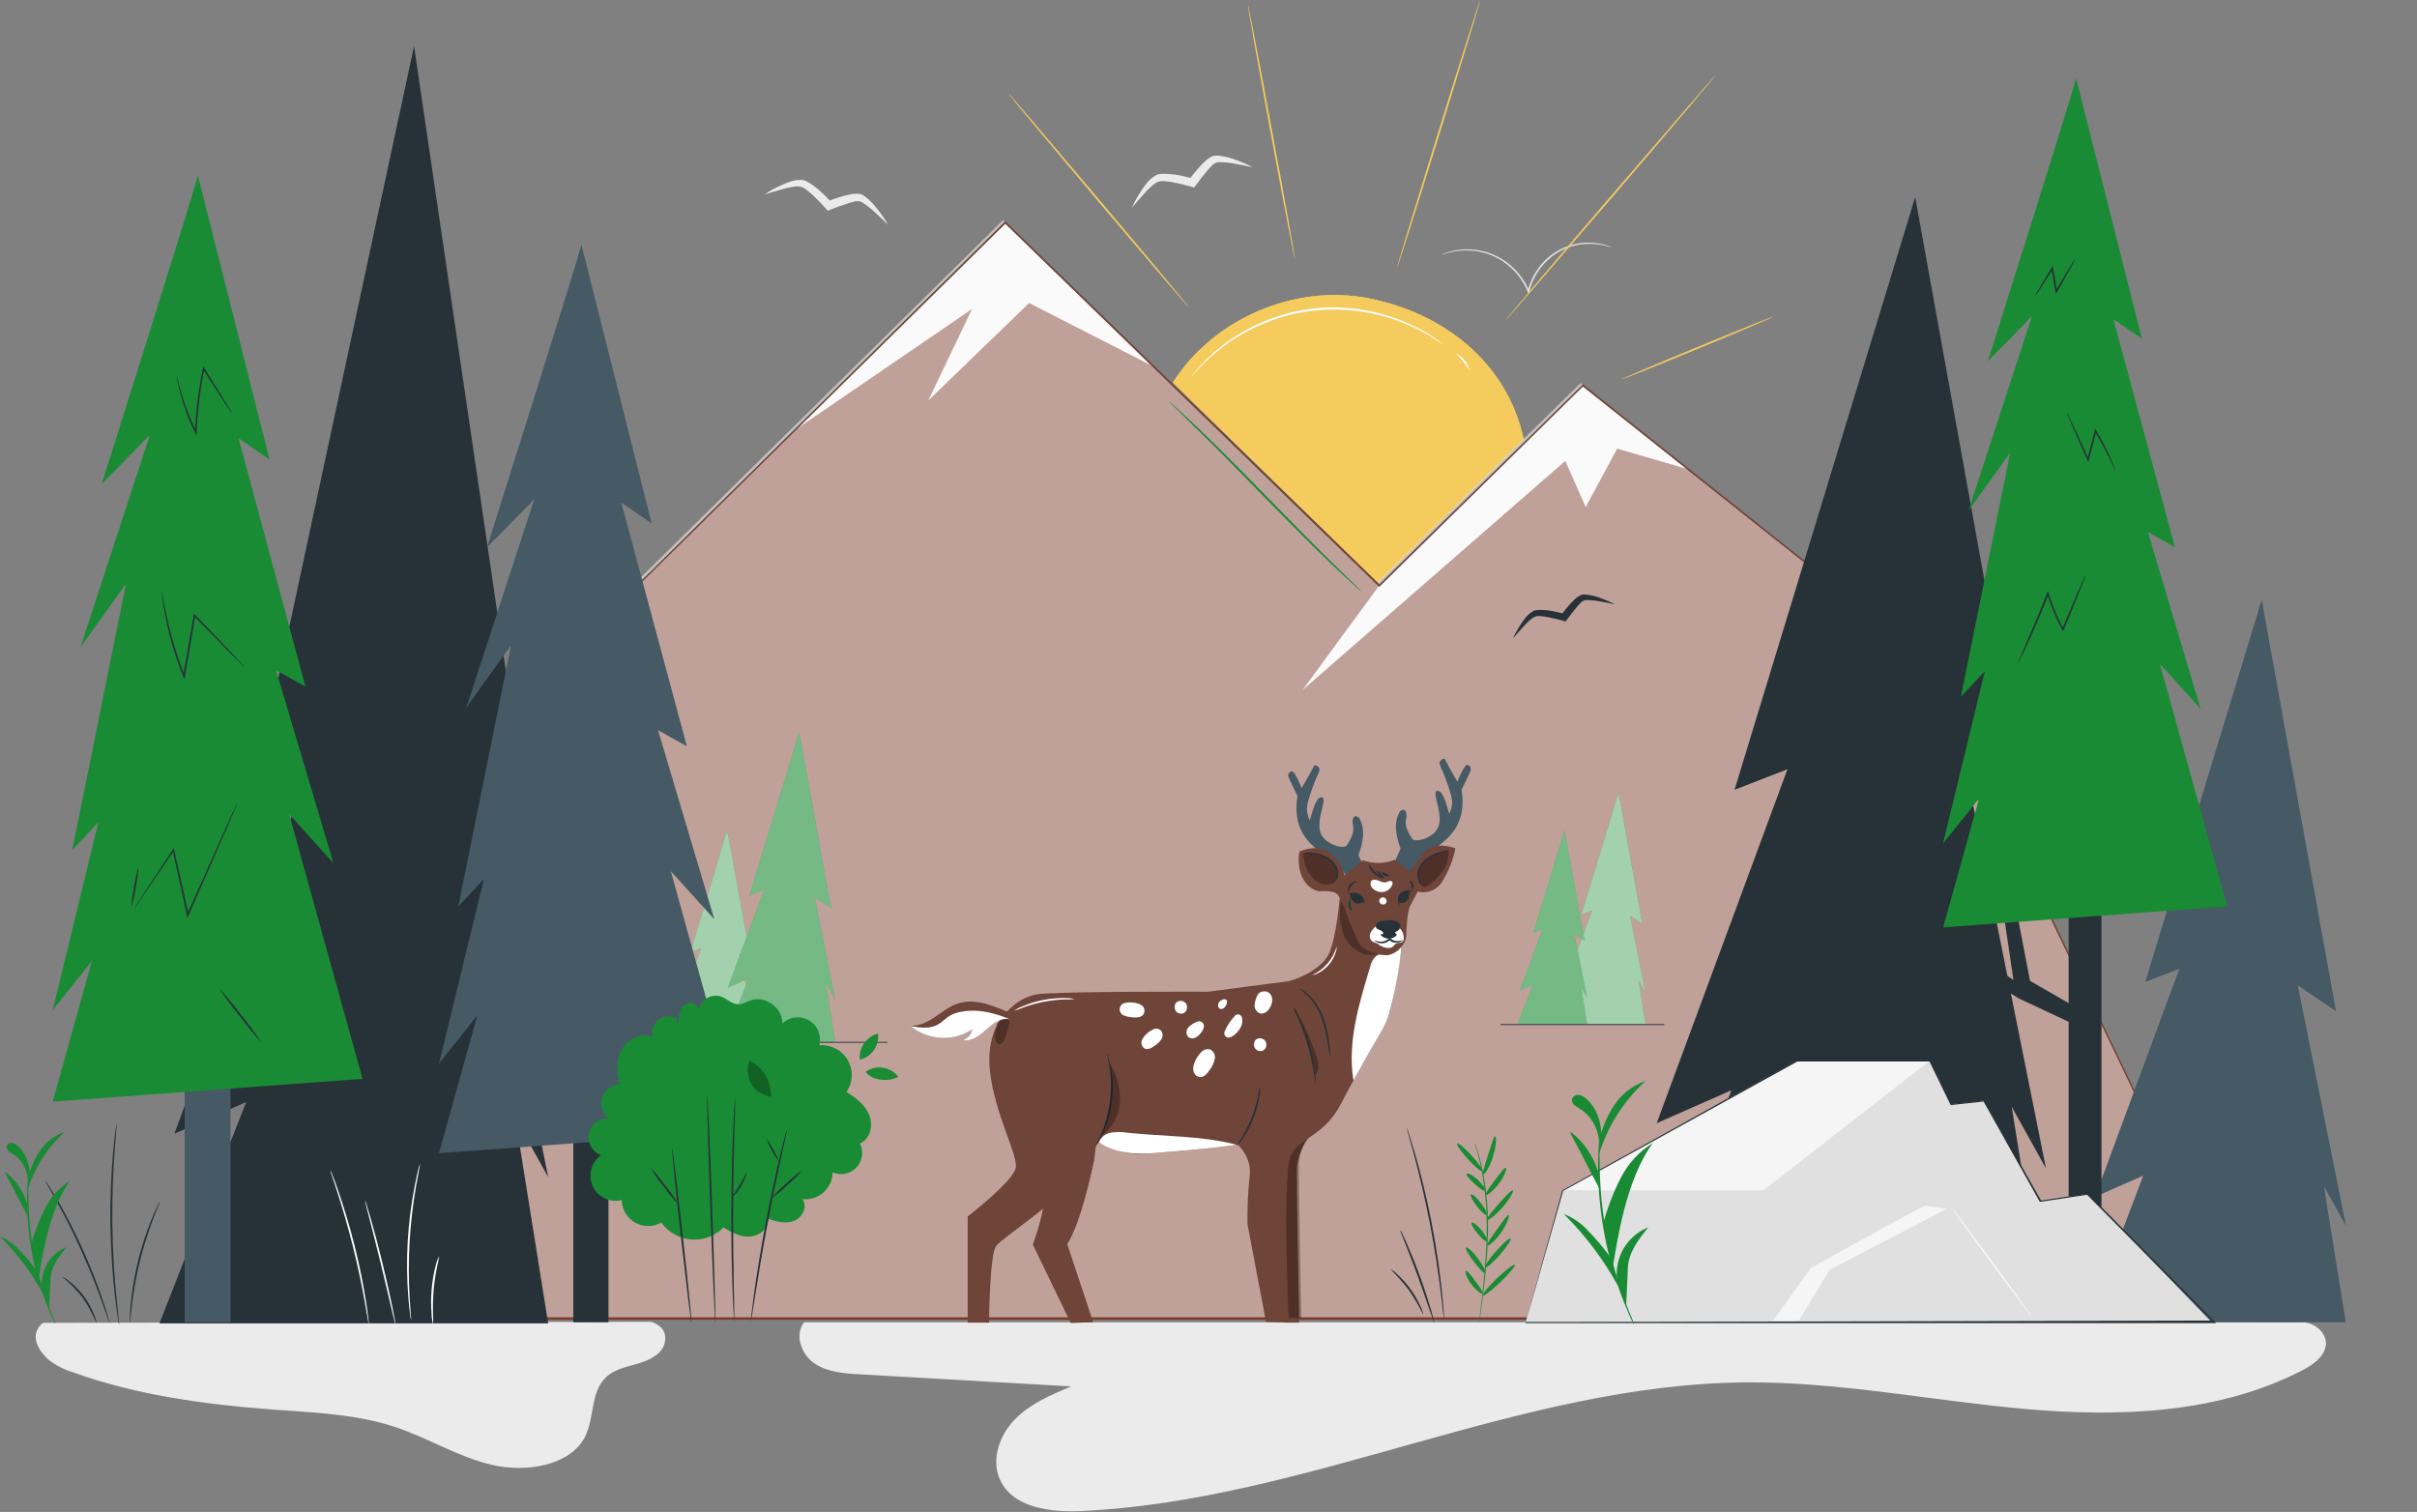 <svg width="430" height="269" viewBox="0 0 430 269" fill="none" xmlns="http://www.w3.org/2000/svg">
<rect x="0" y="0" width="430" height="269" fill="#808080" stroke="none"/>
<path d="M143.062 235.249C141.308 237.445 142.549 240.96 144.86 242.546C147.171 244.132 150.127 244.354 152.932 244.513L190.557 246.663C186.974 248.167 183.283 249.741 180.561 252.52C177.838 255.299 176.3 259.632 177.876 263.191C180.13 268.267 186.866 269.092 192.393 268.838C232.551 266.973 270.265 246.283 310.479 245.946C327.2 245.813 343.73 249.22 360.387 250.686C377.044 252.152 394.53 251.523 409.414 243.891C411.314 242.926 413.301 241.626 413.745 239.557C414.188 237.489 411.985 234.97 408.895 235.249" fill="#EBEBEB"/>
<path d="M7.627 235.358C4.823 237.698 7.344 240.746 8.55 241.837C9.824 242.864 11.325 243.649 12.959 244.146C24.241 248.221 36.46 249.885 48.621 250.791C55.886 251.32 63.383 251.601 70.233 253.865C76.154 255.822 81.428 259.196 87.545 260.625C93.662 262.053 101.42 260.739 104.043 255.689C105.924 252.066 104.885 247.162 108.343 244.586C109.869 243.444 111.939 243.087 113.828 242.5C115.717 241.913 117.686 240.868 118.187 239.158C118.717 237.245 117.969 235.97 115.935 235.166" fill="#EBEBEB"/>
<path d="M286.677 44.018C286.677 44.05 286.177 43.847 285.247 43.637C283.936 43.352 282.586 43.3 281.258 43.485C279.288 43.745 277.429 44.549 275.889 45.807C273.997 47.349 272.663 49.471 272.091 51.847V51.911L271.977 52.342L271.812 51.936C270.888 49.685 269.305 47.767 267.273 46.435C265.609 45.354 263.698 44.717 261.721 44.583C260.388 44.489 259.05 44.613 257.757 44.95C256.846 45.192 256.358 45.401 256.352 45.376C256.461 45.311 256.575 45.256 256.694 45.211C257.032 45.065 257.379 44.94 257.732 44.836C259.35 44.363 261.051 44.24 262.72 44.478C264.39 44.715 265.989 45.307 267.412 46.213C269.506 47.556 271.138 49.512 272.084 51.816H271.812V51.746C272.399 49.311 273.773 47.138 275.718 45.566C277.047 44.51 278.6 43.775 280.258 43.416C281.916 43.057 283.633 43.085 285.278 43.498C285.635 43.587 285.986 43.7 286.329 43.834C286.452 43.882 286.569 43.944 286.677 44.018Z" fill="#E0E0E0"/>
<path d="M211.45 54.609C211.38 54.666 204.137 46.202 195.28 35.702C186.423 25.201 179.294 16.668 179.364 16.585C179.434 16.503 186.67 24.992 195.533 35.492C204.397 45.993 211.538 54.545 211.45 54.609Z" fill="#F5CB5E"/>
<path d="M230.367 46.094C230.278 46.094 228.334 35.981 226.024 23.482C223.713 10.983 221.915 0.818 222.003 0.806C222.092 0.793 224.036 10.913 226.347 23.418C228.657 35.924 230.462 46.075 230.367 46.094Z" fill="#F5CB5E"/>
<path d="M263.339 4.52792e-05C263.427 0.032 260.173 10.729 256.09 23.901C252.006 37.072 248.613 47.731 248.524 47.7C248.435 47.668 251.69 36.977 255.773 23.799C259.857 10.621 263.256 -0.025 263.339 4.52792e-05Z" fill="#F5CB5E"/>
<path d="M305.282 13.311C305.351 13.368 297.051 23.184 286.7 35.232C276.349 47.281 267.935 57.001 267.884 56.938C267.834 56.874 276.115 47.065 286.466 35.017C296.817 22.968 305.237 13.248 305.282 13.311Z" fill="#F5CB5E"/>
<path d="M315.437 56.354C315.475 56.443 309.479 58.993 302.053 62.064C294.627 65.135 288.58 67.552 288.542 67.47C288.504 67.387 294.5 64.83 301.933 61.76C309.365 58.689 315.405 56.271 315.437 56.354Z" fill="#F5CB5E"/>
<path d="M208.651 68.066C215.862 56.709 230.316 50.491 243.472 53.067C256.628 55.643 268.081 64.304 271.094 78.18L245.137 103.692L208.651 68.066Z" fill="#F5CB5E"/>
<path d="M208.651 68.066C215.862 56.709 230.316 50.491 243.472 53.067C256.628 55.643 268.081 64.304 271.094 78.18L245.137 103.692L208.651 68.066Z" fill="#F5CB5E"/>
<path d="M256.685 61.239C256.531 61.166 256.385 61.079 256.248 60.979C255.969 60.801 255.577 60.503 255.032 60.186C253.524 59.238 251.943 58.413 250.303 57.718C247.866 56.683 245.316 55.94 242.706 55.504C238.219 54.759 233.626 54.958 229.22 56.087C224.813 57.217 220.689 59.252 217.11 62.064C215.702 63.155 214.387 64.36 213.178 65.668C212.735 66.118 212.431 66.505 212.203 66.746C212.097 66.88 211.978 67.004 211.848 67.114C211.938 66.968 212.039 66.83 212.152 66.702C212.361 66.448 212.653 66.067 213.083 65.579C214.265 64.233 215.564 62.995 216.964 61.88C221.604 58.149 227.169 55.754 233.064 54.952C238.965 54.21 244.956 55.087 250.398 57.489C252.038 58.194 253.612 59.043 255.102 60.027C255.634 60.364 256.02 60.662 256.286 60.871C256.429 60.983 256.562 61.106 256.685 61.239Z" fill="white"/>
<path d="M261.446 65.852C261.357 65.89 260.984 65.135 260.338 64.335C259.692 63.536 259.04 63.003 259.072 62.927C259.654 63.211 260.166 63.621 260.572 64.126C260.978 64.632 261.268 65.221 261.42 65.852H261.446Z" fill="white"/>
<path d="M342.958 117.415L281.585 68.586L245.359 104.187L178.845 39.591L113.37 104.187L39.746 234.792H399.209L342.958 117.415Z" fill="#7C3B29"/>
<g opacity="0.8">
<path d="M342.563 116.99L281.19 68.162L244.964 103.762L178.451 39.166L112.975 103.762L39.352 234.368H398.814L342.563 116.99Z" fill="white" fill-opacity="0.65"/>
</g>
<path d="M141.403 76.53L172.938 54.971L165.138 71.264L183.093 53.911L205.233 65.224L178.845 39.591L141.403 76.53Z" fill="#FAFAFA"/>
<path d="M245.359 104.187L231.741 122.758L278.47 82.005L282.11 90.209L287.707 79.817L300.312 83.484L281.585 68.586L245.359 104.187Z" fill="#FAFAFA"/>
<path d="M242.18 105.208C242.043 105.115 241.914 105.011 241.794 104.897L240.75 103.958C239.838 103.146 238.546 101.941 236.951 100.43C233.786 97.423 229.537 93.147 224.884 88.376C220.231 83.604 216.021 79.315 212.855 76.263L209.202 72.66L208.196 71.676C208.073 71.568 207.961 71.449 207.86 71.321C207.996 71.412 208.123 71.516 208.24 71.632L209.291 72.564C210.196 73.377 211.488 74.588 213.089 76.092C216.255 79.106 220.509 83.376 225.163 88.147C229.816 92.918 234.026 97.201 237.16 100.259L240.864 103.857L241.87 104.84C241.985 104.952 242.089 105.076 242.18 105.208Z" fill="#198B34"/>
<path d="M398.202 232.635L395.22 226.367L383.824 202.549L343.084 117.352V117.32C324.49 102.518 303.832 86.066 281.73 68.466L281.623 68.377L281.521 68.472L245.403 103.964L236.09 94.917L178.953 39.477L178.845 39.369L178.731 39.477L113.281 104.098L79.093 169.359C76.983 173.407 75.12 176.973 73.503 180.057C73.769 179.612 74.041 179.175 74.32 178.737C75.767 175.983 77.403 172.881 79.226 169.429L113.503 104.237C132.28 85.723 154.559 63.777 178.845 39.813L235.824 95.152L245.251 104.307L245.365 104.421L245.485 104.307L281.604 68.777L342.85 117.479C359.779 152.755 373.872 182.081 383.704 202.593L395.138 226.398C396.461 229.139 397.474 231.239 398.164 232.654C398.854 234.069 399.209 234.792 399.209 234.792C399.209 234.792 398.873 234.056 398.202 232.635Z" fill="#6F4439"/>
<path d="M133.667 171.079L129.362 147.711L122.822 169.461L124.759 168.7L120.011 181.694L122.746 180.475L119.454 185.443L134.294 185.386L133.021 181.04L134.287 183.299L131.489 169.62L133.667 171.079Z" fill="#198B34"/>
<path opacity="0.6" d="M133.667 171.079L129.362 147.711L122.822 169.461L124.759 168.7L120.011 181.694L122.746 180.475L119.454 185.443L134.294 185.386L133.021 181.04L134.287 183.299L131.489 169.62L133.667 171.079Z" fill="white"/>
<path d="M147.855 161.568L142.195 130.2L133.312 159.341L135.914 158.326L129.482 175.73L133.16 174.112L128.716 185.443H148.621L146.937 174.924L148.621 177.957L144.942 159.601L147.855 161.568Z" fill="#198B34"/>
<path opacity="0.4" d="M147.855 161.568L142.195 130.2L133.312 159.341L135.914 158.326L129.482 175.73L133.16 174.112L128.716 185.443H148.621L146.937 174.924L148.621 177.957L144.942 159.601L147.855 161.568Z" fill="white"/>
<path d="M292.176 164.392L287.954 140.992L281.325 162.736L283.269 161.981L278.47 174.962L281.211 173.75L277.9 182.207H292.746L291.493 174.359L292.746 176.624L290.005 162.926L292.176 164.392Z" fill="#198B34"/>
<path opacity="0.6" d="M292.176 164.392L287.954 140.992L281.325 162.736L283.269 161.981L278.47 174.962L281.211 173.75L277.9 182.207H292.746L291.493 174.359L292.746 176.624L290.005 162.926L292.176 164.392Z" fill="white"/>
<path d="M119.156 175.914L116.896 163.402L113.351 175.025L114.389 174.626L111.825 181.567L113.287 180.919L111.521 185.443H119.46L118.789 181.243L119.46 182.455L117.991 175.133L119.156 175.914Z" fill="#198B34"/>
<path opacity="0.4" d="M119.156 175.914L116.896 163.402L113.351 175.025L114.389 174.626L111.825 181.567L113.287 180.919L111.521 185.443H119.46L118.789 181.243L119.46 182.455L117.991 175.133L119.156 175.914Z" fill="white"/>
<path d="M281.895 167.335L278.349 147.692L272.791 165.94L274.418 165.305L270.391 176.205L272.696 175.19L269.91 182.284H282.376L281.325 175.698L282.376 177.595L280.071 166.105L281.895 167.335Z" fill="#198B34"/>
<path opacity="0.4" d="M281.895 167.335L278.349 147.692L272.791 165.94L274.418 165.305L270.391 176.205L272.696 175.19L269.91 182.284H282.376L281.325 175.698L282.376 177.595L280.071 166.105L281.895 167.335Z" fill="white"/>
<path d="M295.988 182.366H267.036C266.973 182.366 266.922 182.328 266.922 182.284C266.922 182.239 266.973 182.208 267.036 182.208H295.988C296.051 182.208 296.102 182.208 296.102 182.284C296.102 182.36 296.051 182.366 295.988 182.366Z" fill="#263238"/>
<path d="M157.725 185.519H106.608C106.494 185.519 106.405 185.488 106.405 185.443C106.405 185.399 106.494 185.361 106.608 185.361H157.725C157.839 185.361 157.927 185.399 157.927 185.443C157.927 185.488 157.82 185.519 157.725 185.519Z" fill="#263238"/>
<path d="M361.229 148.574L340.723 35.067L308.586 140.516L318.007 136.855L294.734 199.833L308.036 193.971L291.968 234.983H363.995L357.899 196.902L363.995 207.885L350.675 141.455L361.229 148.574Z" fill="#263238"/>
<path d="M94.864 152.476L73.661 8.197L44.33 144.748L53.37 141.227L31.028 201.692L43.798 196.071L28.369 235.44H97.523L91.673 198.881L97.523 209.426L84.728 145.643L94.864 152.476Z" fill="#263238"/>
<path d="M108.254 198.786H101.999V235.249H108.254V198.786Z" fill="#263238"/>
<path d="M103.423 43.506C103.423 44.362 86.634 97.398 86.634 97.398L95.047 88.845L82.955 125.911L90.92 114.789L81.531 161.27L86.083 156.423L78.099 189.212L84.918 180.653L78.093 205.175L132.154 201.185L119.346 154.995L127.082 163.548L117.073 129.921L122.195 132.769L110.533 89.41L115.94 93.121L103.423 43.506Z" fill="#455A64"/>
<path d="M415.587 179.892L402.374 106.731L381.659 174.702L387.73 172.341L372.732 212.935L381.298 209.16L371.409 235.205L417.322 235.249L413.447 211.051L417.372 218.131L408.787 175.304L415.587 179.892Z" fill="#455A64"/>
<path d="M369.124 179.099L361.153 174.511L358.506 160.743L356.278 161.359L358.209 174.365L350.567 169.182L348.89 171.104L359.007 177.557L369.124 182.309V179.099Z" fill="#263238"/>
<path d="M373.866 159.018H368.022V234.996H373.866V159.018Z" fill="#263238"/>
<path d="M369.345 13.895C369.345 14.694 353.657 64.259 353.657 64.259L361.501 56.265L350.188 90.907L357.633 80.514L348.858 123.95L353.112 119.42L345.68 150.065L352.087 142.071L345.705 164.988L396.227 161.257L384.261 118.113L391.491 126.108L382.134 94.663L386.92 97.328L375.993 56.798L381.058 60.262L369.345 13.895Z" fill="#198B34"/>
<path d="M371.042 102.366C370.983 102.619 370.898 102.866 370.789 103.102C370.592 103.616 370.326 104.288 370.004 105.113L367.174 112.048L367.047 112.359L366.895 112.067C366.099 110.586 365.41 109.051 364.831 107.473C364.603 106.839 364.401 106.242 364.198 105.652H364.502C363.109 109.212 361.748 112.314 360.703 114.535C360.191 115.639 359.766 116.514 359.437 117.117C359.298 117.39 359.178 117.612 359.076 117.802C359.04 117.884 358.993 117.961 358.937 118.031C359.042 117.699 359.173 117.377 359.33 117.066L360.482 114.446C361.457 112.219 362.78 109.11 364.16 105.563L364.331 105.126L364.47 105.576C364.648 106.16 364.856 106.762 365.103 107.378C365.675 108.941 366.352 110.463 367.129 111.933H366.851C368.028 109.173 369.041 106.788 369.788 105.043L370.656 103.07C370.76 102.822 370.889 102.586 371.042 102.366Z" fill="#263238"/>
<path d="M376.423 83.864C376.312 83.696 376.217 83.517 376.138 83.332C375.948 82.925 375.701 82.418 375.417 81.815C374.783 80.546 373.872 78.732 372.682 76.739L372.966 76.701C372.713 77.678 372.447 78.725 372.162 79.817C371.985 80.495 371.808 81.155 371.643 81.796L371.523 82.24L371.339 81.822C370.263 79.423 369.326 77.304 368.674 75.781L367.914 73.992C367.814 73.79 367.735 73.577 367.68 73.358C367.819 73.554 367.934 73.767 368.022 73.992C368.244 74.462 368.528 75.045 368.864 75.75C369.573 77.241 370.542 79.341 371.631 81.739H371.327C371.491 81.105 371.669 80.438 371.846 79.759C372.131 78.668 372.409 77.621 372.663 76.644L372.758 76.276L372.954 76.606C373.928 78.28 374.809 80.006 375.594 81.777C375.885 82.412 376.1 82.963 376.227 83.332C376.314 83.5 376.38 83.679 376.423 83.864Z" fill="#263238"/>
<path d="M369.269 45.891C369.013 46.499 368.715 47.089 368.377 47.655C367.788 48.734 366.946 50.231 365.977 51.931L365.756 52.319L365.673 51.881C365.585 51.386 365.496 50.878 365.401 50.358C365.243 49.451 365.097 48.588 364.951 47.782L365.243 47.839C364.337 49.273 363.552 50.491 362.989 51.354C362.709 51.827 362.391 52.277 362.039 52.699C362.257 52.194 362.519 51.71 362.824 51.253C363.343 50.364 364.09 49.114 364.977 47.674L365.192 47.325L365.262 47.725L365.73 50.301C365.819 50.821 365.907 51.329 365.996 51.824L365.692 51.773C366.68 50.079 367.554 48.6 368.225 47.547C368.53 46.969 368.879 46.416 369.269 45.891Z" fill="#263238"/>
<path d="M41.012 187.658H32.852V235.243H41.012V187.658Z" fill="#455A64"/>
<path d="M35.194 31.165C35.194 32.041 18.1 86.11 18.1 86.11L26.66 77.393L14.308 115.169L22.431 103.844L12.858 151.233L17.499 146.29L9.376 179.72L16.34 171.003L9.376 196.001L64.494 191.94L51.44 144.843L59.322 153.567L49.116 119.262L54.339 122.148L42.443 77.97L47.957 81.777L35.194 31.165Z" fill="#198B34"/>
<path d="M43.399 118.57C43.399 118.57 43.33 118.526 43.215 118.418L42.715 117.936C42.26 117.479 41.639 116.857 40.867 116.096L34.498 109.611L34.757 109.529C34.396 111.648 34.004 113.97 33.592 116.394L32.902 120.353L32.807 120.918L32.598 120.391C31.21 116.937 30.15 113.36 29.433 109.706C29.167 108.336 29.002 107.232 28.901 106.477C28.85 106.096 28.825 105.798 28.806 105.601C28.791 105.498 28.791 105.394 28.806 105.291C28.838 105.388 28.861 105.487 28.876 105.589L29.028 106.458C29.161 107.213 29.357 108.304 29.661 109.63C30.432 113.255 31.514 116.807 32.896 120.245L32.586 120.283C32.807 119.014 33.029 117.675 33.263 116.318C33.687 113.894 34.086 111.572 34.453 109.459L34.504 109.154L34.719 109.377L41 115.943L42.785 117.847L43.254 118.361C43.312 118.423 43.361 118.494 43.399 118.57Z" fill="#263238"/>
<path d="M23.349 161.486C23.555 159.021 23.979 156.579 24.615 154.189C24.571 155.425 24.419 156.654 24.159 157.863C24 159.093 23.729 160.305 23.349 161.486Z" fill="#263238"/>
<path d="M42.184 142.953C42.152 143.096 42.103 143.234 42.038 143.365L41.557 144.52L39.733 148.758L33.554 162.837L33.352 163.3L33.244 162.805L32.966 161.536C32.149 157.806 31.377 154.291 30.712 151.239L30.971 151.29L25.907 158.726L24.488 160.851L24.102 161.39C24.058 161.457 24.007 161.519 23.95 161.574C23.977 161.5 24.013 161.43 24.058 161.365L24.412 160.8L25.786 158.669L30.731 151.163L30.921 150.877L30.997 151.214C31.674 154.259 32.459 157.774 33.288 161.505L33.567 162.774L33.257 162.742C35.713 157.235 37.923 152.305 39.525 148.707C40.329 146.956 40.974 145.535 41.424 144.507L41.956 143.378C42.013 143.227 42.09 143.084 42.184 142.953Z" fill="#263238"/>
<path d="M46.52 185.481C45.141 183.979 43.844 182.403 42.633 180.761C41.336 179.184 40.125 177.539 39.005 175.831C40.383 177.337 41.681 178.915 42.893 180.558C44.189 182.133 45.4 183.776 46.52 185.481Z" fill="#263238"/>
<path d="M41.278 73.554C41.126 73.379 40.989 73.193 40.867 72.996L39.784 71.391L36.08 65.68L36.353 65.63C35.979 67.533 35.631 69.627 35.378 71.86C35.175 73.63 35.042 75.344 34.972 76.936V77.532L34.707 76.999C33.561 74.697 32.664 72.278 32.029 69.785C31.801 68.866 31.649 68.123 31.56 67.616C31.503 67.357 31.469 67.094 31.459 66.829C31.55 67.078 31.618 67.335 31.661 67.597C31.782 68.098 31.959 68.828 32.218 69.735C32.908 72.192 33.835 74.576 34.985 76.853L34.688 76.917C34.751 75.344 34.878 73.624 35.08 71.841C35.34 69.595 35.713 67.476 36.087 65.585L36.169 65.217L36.365 65.535L39.974 71.308L40.981 72.971C41.097 73.156 41.197 73.351 41.278 73.554Z" fill="#263238"/>
<path d="M271.43 235.205L278.014 211.761L319.691 188.679H343.356L347.123 196.445L352.986 195.811L363.039 213.652L371.415 212.389L393.568 235.351L271.43 235.205Z" fill="#E0E0E0"/>
<path d="M278.014 211.761H313.759L343.356 188.679H319.691L278.014 211.761Z" fill="#F5F5F5"/>
<path d="M342.489 214.502C342.065 214.502 322.173 225.593 322.173 225.593L315.456 234.926L320.071 234.894L325.497 225.91L346.389 215.06L342.489 214.502Z" fill="#F5F5F5"/>
<path d="M361.33 234.101C361.254 234.152 358.013 229.863 354.094 224.514C350.175 219.165 347.022 214.781 347.117 214.737C347.212 214.692 350.434 218.969 354.36 224.317C358.285 229.666 361.4 234.044 361.33 234.101Z" fill="#F5F5F5"/>
<path d="M271.43 235.211H272.063H273.873H280.838L306.662 235.148L393.872 234.945L393.758 235.224L376.664 217.985L371.245 212.51L371.384 212.554L363.008 213.823H362.894L362.837 213.728L352.847 195.893L353.005 195.969L347.142 196.604H347.028L346.984 196.502L343.223 188.768L343.363 188.857H319.697H319.767L278.065 211.901L278.109 211.844C273.899 226.614 271.62 234.621 271.436 235.268C271.436 235.268 271.436 235.135 271.537 234.875C271.639 234.615 271.715 234.24 271.854 233.708C272.145 232.667 272.569 231.132 273.12 229.133C274.234 225.117 275.868 219.242 277.932 211.793V211.761H277.963L319.615 188.628H319.653H343.318H343.413L343.458 188.717L347.256 196.483L347.098 196.394L352.961 195.76H353.068L353.119 195.855L363.172 213.69L363.008 213.607L371.384 212.339H371.466L371.523 212.396C373.321 214.21 375.13 216.035 376.949 217.871L394.005 235.116L394.277 235.395H393.872H306.504H280.724H273.804H271.43V235.211Z" fill="#263238"/>
<path d="M120.137 181.021C119.625 180.809 119.064 180.744 118.517 180.832C117.97 180.921 117.458 181.159 117.038 181.521C116.618 181.883 116.306 182.354 116.136 182.883C115.967 183.412 115.947 183.978 116.079 184.517C114.123 183.654 111.698 184.809 110.641 186.668C109.584 188.527 109.672 190.849 110.28 192.898C109.586 192.92 108.915 193.154 108.359 193.57C107.802 193.986 107.387 194.563 107.168 195.224C106.95 195.884 106.939 196.596 107.138 197.263C107.337 197.93 107.735 198.519 108.279 198.951C107.468 198.903 106.667 199.149 106.022 199.644C105.377 200.139 104.932 200.85 104.767 201.647C104.603 202.445 104.73 203.274 105.127 203.985C105.523 204.696 106.161 205.24 106.925 205.518C106.076 206.123 105.465 207.007 105.197 208.015C104.929 209.024 105.021 210.095 105.458 211.043C105.894 211.991 106.647 212.756 107.586 213.207C108.525 213.658 109.592 213.766 110.603 213.512C110.62 214.332 110.85 215.132 111.27 215.836C111.69 216.539 112.285 217.121 112.998 217.523C113.71 217.926 114.515 218.136 115.333 218.132C116.15 218.129 116.953 217.912 117.662 217.503C118.274 218.365 119.067 219.082 119.986 219.604C120.904 220.126 121.925 220.44 122.977 220.524C124.03 220.608 125.088 220.46 126.077 220.09C127.066 219.721 127.963 219.139 128.703 218.385C130.128 219.267 131.71 220.104 133.395 220.009C135.079 219.914 136.788 218.537 136.636 216.837C138.155 217.357 139.84 217.795 141.327 217.199C142.815 216.602 143.765 214.527 142.701 213.328C143.377 213.413 144.063 213.354 144.714 213.155C145.365 212.956 145.967 212.621 146.48 212.172C146.992 211.723 147.405 211.171 147.69 210.551C147.975 209.931 148.126 209.258 148.133 208.576C148.841 208.887 149.627 208.971 150.385 208.816C151.142 208.662 151.833 208.276 152.363 207.713C152.893 207.15 153.237 206.436 153.347 205.669C153.457 204.902 153.327 204.121 152.976 203.431C154.806 202.726 155.401 200.258 154.66 198.406C153.92 196.553 152.255 195.322 150.596 194.269C151.166 193.438 151.489 192.461 151.526 191.454C151.563 190.446 151.312 189.448 150.804 188.578C150.296 187.707 149.551 187 148.657 186.538C147.762 186.076 146.755 185.879 145.753 185.97C145.972 185.133 145.912 184.248 145.583 183.449C145.253 182.649 144.672 181.98 143.928 181.542C143.184 181.105 142.317 180.923 141.46 181.025C140.603 181.126 139.803 181.506 139.181 182.106C139.276 179.403 136.231 177.1 133.667 177.95C132.875 178.21 132.128 178.712 131.299 178.68C130.159 178.648 129.298 177.658 128.228 177.284C127.81 177.16 127.37 177.127 126.938 177.185C126.506 177.243 126.09 177.392 125.719 177.622C125.348 177.852 125.03 178.157 124.785 178.519C124.54 178.881 124.373 179.29 124.297 179.72C124.277 179.523 124.217 179.332 124.12 179.159C124.023 178.986 123.891 178.835 123.733 178.715C123.575 178.596 123.393 178.511 123.2 178.466C123.008 178.42 122.808 178.415 122.613 178.451C122.222 178.549 121.864 178.747 121.574 179.026C121.284 179.306 121.073 179.657 120.96 180.044C120.741 180.817 120.659 181.622 120.72 182.423" fill="#198B34"/>
<path d="M119.574 204.262C119.669 204.262 120.505 211.241 121.473 219.832C122.442 228.422 123.107 235.427 123.018 235.44C122.929 235.452 122.087 228.46 121.119 219.87C120.15 211.279 119.485 204.274 119.574 204.262Z" fill="#263238"/>
<path d="M120.821 214.401C119.836 213.391 118.932 212.305 118.118 211.152C117.215 210.067 116.398 208.913 115.674 207.701C116.656 208.714 117.559 209.799 118.377 210.949C119.28 212.034 120.097 213.188 120.821 214.401Z" fill="#263238"/>
<path d="M125.816 194.789C125.911 194.789 126.31 203.868 126.709 215.092C127.108 226.316 127.342 235.395 127.266 235.395C127.19 235.395 126.779 226.316 126.38 215.092C125.981 203.868 125.728 194.789 125.816 194.789Z" fill="#263238"/>
<path d="M130.786 195.208C130.803 195.345 130.803 195.483 130.786 195.62C130.786 195.918 130.786 196.305 130.786 196.781C130.754 197.841 130.716 199.319 130.666 201.077C130.565 204.693 130.457 209.699 130.438 215.225C130.419 220.752 130.482 225.758 130.558 229.38C130.596 231.163 130.622 232.616 130.647 233.669C130.647 234.152 130.647 234.539 130.647 234.837C130.656 234.974 130.656 235.112 130.647 235.249C130.613 235.117 130.596 234.98 130.596 234.843C130.596 234.539 130.552 234.158 130.52 233.676C130.457 232.667 130.387 231.201 130.324 229.387C130.191 225.764 130.083 220.758 130.109 215.225C130.134 209.693 130.267 204.687 130.432 201.064C130.508 199.256 130.59 197.79 130.66 196.781L130.742 195.614C130.747 195.478 130.762 195.342 130.786 195.208Z" fill="#263238"/>
<path d="M132.882 208.557C132.44 210.299 131.505 211.877 130.191 213.1C130.121 213.036 130.824 212.104 131.584 210.854C132.344 209.604 132.793 208.525 132.882 208.557Z" fill="#263238"/>
<path d="M139.998 201.032C139.997 201.152 139.98 201.272 139.947 201.388C139.896 201.648 139.827 201.978 139.745 202.377C139.542 203.278 139.276 204.509 138.947 206.006C138.276 209.071 137.383 213.309 136.497 218.011C135.61 222.712 134.908 226.988 134.414 230.066C134.18 231.576 133.983 232.819 133.838 233.733C133.768 234.139 133.717 234.469 133.673 234.729C133.659 234.848 133.632 234.965 133.591 235.078C133.576 234.96 133.576 234.841 133.591 234.723C133.622 234.456 133.654 234.088 133.698 233.714C133.793 232.845 133.958 231.582 134.173 230.028C134.604 226.919 135.275 222.636 136.161 217.922C137.048 213.208 137.978 208.982 138.694 205.924C139.061 204.401 139.365 203.17 139.593 202.32L139.858 201.343C139.892 201.234 139.939 201.13 139.998 201.032Z" fill="#263238"/>
<path d="M142.802 208.138C141.993 209.097 141.101 209.982 140.137 210.784C139.243 211.667 138.275 212.472 137.244 213.189C138.053 212.226 138.947 211.339 139.915 210.537C140.807 209.655 141.773 208.853 142.802 208.138Z" fill="#263238"/>
<path d="M138.611 206.806C137.658 205.458 136.885 203.99 136.313 202.441C137.273 203.785 138.046 205.253 138.611 206.806Z" fill="#263238"/>
<path d="M152.97 188.546C152.871 187.51 153.141 186.473 153.734 185.619C154.326 184.765 155.202 184.15 156.205 183.883C156.329 184.922 156.068 185.971 155.472 186.83C154.875 187.69 153.985 188.3 152.97 188.546Z" fill="#198B34"/>
<path d="M154.002 190.671C154.971 192.219 158.01 192.575 159.827 191.591C159.158 190.72 158.181 190.139 157.097 189.968C156.014 189.797 154.906 190.049 154.002 190.671Z" fill="#198B34"/>
<g opacity="0.3">
<path d="M133.274 188.666C133.053 189.359 132.973 190.088 133.04 190.812C133.106 191.536 133.317 192.239 133.66 192.879C134.351 194.148 135.743 194.821 137.142 195.189C137.214 193.84 136.884 192.5 136.196 191.339C135.507 190.178 134.49 189.248 133.274 188.666Z" fill="black"/>
</g>
<path d="M58.739 208.119C58.914 208.45 59.062 208.793 59.182 209.147C59.448 209.813 59.815 210.79 60.227 212.009C61.075 214.432 62.126 217.827 63.089 221.627C64.051 225.428 64.703 228.93 65.102 231.468C65.298 232.737 65.444 233.765 65.52 234.482C65.582 234.848 65.613 235.22 65.615 235.592C65.514 235.234 65.44 234.869 65.393 234.501L64.868 231.506C64.412 228.968 63.715 225.504 62.766 221.71C61.816 217.916 60.797 214.521 60.005 212.078L59.062 209.192C58.927 208.843 58.819 208.484 58.739 208.119Z" fill="#FAFAFA"/>
<path d="M64.95 213.576C65.074 213.845 65.174 214.126 65.248 214.413C65.425 214.959 65.665 215.758 65.944 216.742C66.514 218.715 67.254 221.45 67.995 224.495C68.736 227.54 69.35 230.3 69.761 232.312C69.964 233.32 70.122 234.133 70.217 234.697C70.289 234.988 70.33 235.286 70.338 235.586C70.231 235.308 70.148 235.021 70.091 234.729C69.945 234.095 69.755 233.314 69.534 232.362C69.065 230.37 68.419 227.61 67.679 224.571C66.938 221.532 66.229 218.791 65.722 216.805C65.482 215.86 65.285 215.067 65.127 214.451C65.035 214.167 64.976 213.873 64.95 213.576Z" fill="#FAFAFA"/>
<path d="M74.744 207.015C74.713 207.384 74.652 207.749 74.56 208.107C74.421 208.805 74.231 209.813 74.016 211.063C73.454 214.32 73.073 217.605 72.876 220.904C72.69 224.205 72.69 227.513 72.876 230.814C72.946 232.083 73.022 233.105 73.079 233.815C73.132 234.181 73.151 234.55 73.136 234.919C73.052 234.56 72.991 234.195 72.952 233.828C72.851 233.124 72.743 232.096 72.642 230.827C72.119 224.203 72.5 217.539 73.775 211.019C74.022 209.75 74.244 208.766 74.408 208.081C74.495 207.719 74.608 207.362 74.744 207.015Z" fill="#FAFAFA"/>
<path d="M78.131 223.454C78.052 224.051 77.938 224.642 77.789 225.225C77.197 228.048 76.946 230.932 77.042 233.815C77.085 234.415 77.085 235.017 77.042 235.617C76.886 235.033 76.799 234.433 76.783 233.828C76.659 232.374 76.659 230.911 76.783 229.457C76.905 228.003 77.149 226.562 77.511 225.149C77.651 224.562 77.859 223.993 78.131 223.454Z" fill="#FAFAFA"/>
<path d="M262.395 203.392V203.475C262.395 203.538 262.433 203.615 262.465 203.71C262.522 203.919 262.623 204.224 262.731 204.617C262.959 205.404 263.256 206.558 263.548 207.999C264.265 211.761 264.582 215.59 264.491 219.419C264.415 223.905 263.972 227.947 263.649 230.84C263.478 232.286 263.345 233.466 263.244 234.298C263.206 234.697 263.168 235.008 263.142 235.237V235.484C263.142 235.541 263.142 235.567 263.142 235.567C263.142 235.567 263.142 235.567 263.142 235.484L263.187 235.243C263.187 235.015 263.263 234.704 263.326 234.304C263.44 233.492 263.598 232.312 263.782 230.852C264.296 227.056 264.609 223.236 264.719 219.407C264.809 215.574 264.473 211.744 263.718 207.986C263.408 206.546 263.085 205.391 262.838 204.611C262.725 204.217 262.611 203.919 262.541 203.71C262.541 203.621 262.478 203.545 262.459 203.481C262.44 203.418 262.402 203.392 262.395 203.392Z" fill="#198B34"/>
<path d="M264.339 212.573C264.516 212.757 265.637 211.939 266.656 210.575C267.675 209.211 268.157 207.91 267.922 207.789C267.688 207.669 266.89 208.728 265.909 210.023C264.928 211.317 264.162 212.396 264.339 212.573Z" fill="#198B34"/>
<path d="M260.92 208.824C260.762 209.027 261.408 209.794 262.307 210.613C263.206 211.431 264.035 211.99 264.206 211.812C264.377 211.634 263.832 210.765 262.908 209.909C261.984 209.052 261.059 208.627 260.92 208.824Z" fill="#198B34"/>
<path d="M263.877 208.925C264.092 209.039 265.023 207.688 265.624 205.753C266.226 203.818 266.257 202.206 266.004 202.174C265.751 202.143 265.333 203.653 264.738 205.48C264.143 207.307 263.649 208.805 263.877 208.925Z" fill="#198B34"/>
<path d="M259.236 203.437C259.053 203.602 259.869 204.845 261.135 206.203C262.402 207.561 263.516 208.532 263.7 208.36C263.883 208.189 263.066 206.952 261.8 205.588C260.534 204.224 259.426 203.266 259.236 203.437Z" fill="#198B34"/>
<path d="M264.548 217.027C264.719 217.211 266.017 216.279 267.308 214.807C268.6 213.335 269.353 211.926 269.151 211.78C268.948 211.634 267.884 212.77 266.618 214.198C265.352 215.625 264.377 216.843 264.548 217.027Z" fill="#198B34"/>
<path d="M261.693 212.484C261.49 212.637 261.952 213.582 262.725 214.591C263.497 215.6 264.282 216.298 264.485 216.145C264.687 215.993 264.225 215.048 263.453 214.033C262.68 213.017 261.895 212.332 261.693 212.484Z" fill="#198B34"/>
<path d="M264.554 221.615C264.725 221.792 265.96 220.847 267.049 219.299C268.138 217.751 268.619 216.272 268.391 216.171C268.163 216.069 267.346 217.3 266.302 218.772C265.257 220.244 264.371 221.437 264.554 221.615Z" fill="#198B34"/>
<path d="M261.807 217.522C261.623 217.7 262.11 218.518 262.838 219.426C263.567 220.333 264.269 220.955 264.478 220.802C264.687 220.65 264.295 219.756 263.548 218.842C262.8 217.928 261.99 217.351 261.807 217.522Z" fill="#198B34"/>
<path d="M264.231 225.504C264.421 225.675 265.586 224.66 266.833 223.245C268.081 221.83 268.935 220.542 268.733 220.371C268.53 220.2 267.378 221.221 266.131 222.636C264.883 224.051 264.041 225.339 264.231 225.504Z" fill="#198B34"/>
<path d="M260.806 221.957C260.61 222.122 261.268 223.226 262.193 224.451C263.117 225.675 263.991 226.614 264.206 226.468C264.421 226.322 263.877 225.155 262.94 223.892C262.003 222.63 260.996 221.792 260.806 221.957Z" fill="#198B34"/>
<path d="M263.788 230.478C263.965 230.656 265.377 229.59 266.954 228.086C268.53 226.582 269.644 225.225 269.486 225.041C269.328 224.857 267.897 225.923 266.321 227.426C264.744 228.93 263.617 230.294 263.788 230.478Z" fill="#198B34"/>
<path d="M260.8 226.1C260.578 226.208 260.92 227.369 261.762 228.486C262.604 229.603 263.573 230.307 263.744 230.123C263.915 229.939 263.288 229.031 262.478 227.947C261.667 226.862 261.028 225.98 260.8 226.1Z" fill="#198B34"/>
<path d="M8.053 210.054C8.285 210.342 8.496 210.645 8.686 210.962C9.066 211.558 9.598 212.434 10.231 213.5C11.497 215.689 13.137 218.778 14.726 222.293C16.315 225.808 17.537 229.095 18.341 231.493C18.74 232.692 19.044 233.669 19.234 234.348C19.351 234.696 19.442 235.053 19.506 235.414C19.352 235.081 19.22 234.738 19.113 234.386L18.119 231.569C17.265 229.196 16.005 225.942 14.428 222.433C12.852 218.924 11.263 215.828 9.997 213.614L8.541 211.006C8.355 210.701 8.192 210.383 8.053 210.054Z" fill="#263238"/>
<path d="M20.747 199.846C20.765 199.968 20.765 200.092 20.747 200.214C20.747 200.487 20.702 200.848 20.664 201.261C20.582 202.168 20.481 203.475 20.367 205.099C20.133 208.341 19.93 212.833 19.987 217.789C20.044 222.744 20.367 227.236 20.683 230.478C20.835 232.096 20.975 233.409 21.082 234.285C21.127 234.71 21.158 235.053 21.19 235.325C21.205 235.448 21.205 235.571 21.19 235.693C21.152 235.578 21.125 235.459 21.108 235.338C21.063 235.065 21.013 234.704 20.943 234.304C20.797 233.403 20.62 232.096 20.436 230.497C20.063 227.261 19.715 222.769 19.645 217.808C19.576 212.846 19.829 208.335 20.12 205.087C20.266 203.462 20.405 202.155 20.525 201.28C20.582 200.855 20.633 200.512 20.671 200.239C20.685 200.106 20.71 199.975 20.747 199.846Z" fill="#263238"/>
<path d="M28.464 213.728C28.392 214.015 28.29 214.294 28.16 214.559C27.945 215.079 27.641 215.828 27.28 216.786C25.389 221.715 24.113 226.86 23.482 232.102C23.361 233.105 23.273 233.923 23.216 234.488C23.209 234.781 23.169 235.073 23.096 235.357C23.072 235.064 23.072 234.769 23.096 234.475C23.096 233.911 23.165 233.086 23.26 232.077C23.759 226.79 25.039 221.607 27.059 216.697C27.451 215.765 27.793 215.01 28.046 214.502C28.162 214.232 28.302 213.973 28.464 213.728Z" fill="#263238"/>
<path d="M17.176 235.44C16.516 233.831 15.686 232.297 14.701 230.865C13.624 229.5 12.403 228.256 11.06 227.153C11.536 227.361 11.976 227.641 12.364 227.985C13.338 228.752 14.204 229.646 14.941 230.643C15.687 231.649 16.292 232.753 16.739 233.923C16.963 234.403 17.11 234.914 17.176 235.44Z" fill="#263238"/>
<path d="M250.24 200.537C250.297 200.642 250.342 200.752 250.373 200.867L250.702 201.838C250.981 202.676 251.335 203.9 251.791 205.423C252.671 208.462 253.747 212.707 254.678 217.478C255.609 222.249 256.191 226.563 256.52 229.71C256.685 231.284 256.799 232.559 256.856 233.447C256.856 233.86 256.9 234.196 256.919 234.463C256.934 234.58 256.934 234.7 256.919 234.818C256.888 234.704 256.867 234.587 256.856 234.469C256.824 234.202 256.786 233.866 256.735 233.46C256.628 232.534 256.476 231.271 256.299 229.736C255.906 226.601 255.279 222.274 254.361 217.541C253.443 212.808 252.392 208.563 251.576 205.486L250.582 201.876L250.316 200.893C250.274 200.778 250.249 200.659 250.24 200.537Z" fill="#263238"/>
<path d="M249.138 218.829C249.274 219.027 249.387 219.24 249.474 219.464C249.67 219.863 249.942 220.453 250.259 221.177C250.892 222.636 251.74 224.673 252.576 226.957C253.412 229.241 254.083 231.341 254.532 232.87C254.76 233.631 254.931 234.253 255.039 234.691C255.109 234.912 255.156 235.139 255.178 235.37C255.063 235.171 254.976 234.958 254.918 234.735C254.747 234.247 254.551 233.65 254.285 232.952C253.779 231.442 253.076 229.361 252.24 227.084C251.405 224.806 250.607 222.763 250.018 221.285C249.752 220.593 249.518 220.016 249.328 219.527C249.235 219.304 249.171 219.069 249.138 218.829Z" fill="#263238"/>
<path d="M253.203 233.86C252.446 232.372 251.6 230.931 250.67 229.545C249.646 228.223 248.54 226.967 247.359 225.783C247.795 226.021 248.194 226.323 248.543 226.678C250.323 228.294 251.75 230.262 252.734 232.458C252.958 232.9 253.116 233.372 253.203 233.86Z" fill="#263238"/>
<path d="M290.676 235.655C290.609 235.554 290.55 235.448 290.499 235.338C290.385 235.091 290.239 234.78 290.056 234.405C289.872 234.031 289.638 233.498 289.422 232.908C289.207 232.318 288.884 231.639 288.612 230.903C288.036 229.406 287.428 227.591 286.839 225.548C286.251 223.505 285.725 221.234 285.295 218.816C284.864 216.399 284.617 214.077 284.465 211.958C284.313 209.839 284.282 207.923 284.326 206.317C284.326 205.518 284.377 204.795 284.402 204.154C284.427 203.513 284.472 202.974 284.516 202.523C284.56 202.073 284.592 201.768 284.617 201.495C284.624 201.375 284.645 201.256 284.681 201.14C284.691 201.26 284.691 201.381 284.681 201.502C284.681 201.775 284.68 202.136 284.636 202.53C284.592 202.923 284.586 203.526 284.579 204.16C284.573 204.795 284.535 205.524 284.579 206.324C284.579 207.923 284.643 209.826 284.794 211.939C284.946 214.052 285.231 216.38 285.643 218.759C286.054 221.139 286.605 223.429 287.156 225.466C287.707 227.502 288.308 229.317 288.859 230.821C289.112 231.576 289.391 232.248 289.619 232.838C289.847 233.428 290.049 233.942 290.252 234.355L290.638 235.313C290.665 235.425 290.677 235.54 290.676 235.655Z" fill="#198B34"/>
<path d="M286.934 225.434C287.719 220.663 289.296 209.82 294.044 203.373C291.615 204.873 289.644 207.013 288.346 209.56C287.06 212.091 286.031 214.746 285.276 217.484C285.276 217.484 286.877 225.662 286.934 225.434Z" fill="#198B34"/>
<path d="M287.694 227.864C287.429 225.884 287.832 223.871 288.839 222.147C289.846 220.422 291.4 219.085 293.253 218.347C291.537 220.466 289.733 222.788 289.612 225.523C289.505 227.87 289.403 230.212 289.296 232.559C288.732 231.043 288.258 229.387 287.694 227.877" fill="#198B34"/>
<path d="M286.554 223.772C285.404 222.16 284.134 220.638 282.756 219.216C281.523 217.788 279.963 216.68 278.21 215.987C282.071 219.813 285.353 224.184 287.954 228.962" fill="#198B34"/>
<path d="M284.345 208.716C283.541 205.734 281.757 203.112 279.28 201.273C279.486 201.826 279.74 202.359 280.04 202.866C281.61 205.727 282.965 208.576 284.541 211.45" fill="#198B34"/>
<path d="M284.554 202.86C285.046 200.573 285.974 198.403 287.289 196.47C288.616 194.53 290.539 193.075 292.765 192.327C288.834 195.892 285.947 200.463 284.415 205.55" fill="#198B34"/>
<path d="M284.915 202.092C284.87 199.611 284.047 197.016 282.142 195.436C281.782 195.092 281.324 194.87 280.831 194.802C280.585 194.775 280.337 194.833 280.128 194.967C279.92 195.101 279.764 195.302 279.685 195.538C279.655 195.727 279.673 195.921 279.737 196.102C279.801 196.283 279.91 196.444 280.053 196.572C280.342 196.819 280.658 197.032 280.996 197.206C281.975 197.826 282.798 198.664 283.402 199.654C284.006 200.644 284.374 201.761 284.478 202.917" fill="#198B34"/>
<path d="M9.813 235.465C9.758 235.387 9.712 235.305 9.674 235.218C9.585 235.021 9.471 234.78 9.326 234.482C9.18 234.183 8.996 233.771 8.806 233.308C8.617 232.845 8.389 232.324 8.173 231.728C7.718 230.554 7.243 229.127 6.774 227.521C6.306 225.916 5.901 224.127 5.565 222.23C5.229 220.333 5.033 218.506 4.932 216.843C4.831 215.181 4.786 213.671 4.818 212.402C4.818 211.768 4.862 211.203 4.881 210.702C4.9 210.2 4.938 209.769 4.97 209.433C5.002 209.096 5.033 208.836 5.052 208.627C5.057 208.53 5.072 208.435 5.096 208.341C5.111 208.436 5.111 208.532 5.096 208.627C5.096 208.843 5.096 209.109 5.096 209.439C5.096 209.769 5.058 210.219 5.052 210.708C5.046 211.196 5.014 211.774 5.052 212.402C5.052 213.671 5.096 215.162 5.217 216.843C5.337 218.525 5.565 220.314 5.888 222.205C6.211 224.095 6.641 225.872 7.078 227.477C7.515 229.082 7.983 230.503 8.414 231.684C8.617 232.28 8.832 232.807 9.009 233.27C9.186 233.733 9.351 234.139 9.49 234.463C9.629 234.786 9.712 235.015 9.794 235.211C9.876 235.408 9.826 235.459 9.813 235.465Z" fill="#198B34"/>
<path d="M6.869 227.433C7.502 223.683 8.73 215.156 12.459 210.093C10.57 211.28 9.038 212.96 8.028 214.953C7.021 216.945 6.213 219.032 5.616 221.183C5.616 221.183 6.844 227.61 6.869 227.433Z" fill="#198B34"/>
<path d="M7.471 229.374C7.262 227.816 7.578 226.232 8.369 224.875C9.161 223.517 10.382 222.464 11.839 221.881C10.491 223.55 9.072 225.377 8.977 227.521L8.73 233.054C8.287 231.861 7.914 230.567 7.464 229.374" fill="#198B34"/>
<path d="M6.572 226.126C5.661 224.858 4.658 223.66 3.571 222.541C2.598 221.423 1.374 220.554 0 220.003C3.04 223.012 5.627 226.449 7.68 230.205" fill="#198B34"/>
<path d="M4.85 214.293C4.21 211.942 2.795 209.878 0.836 208.437C0.998 208.877 1.199 209.301 1.437 209.705C2.703 211.958 3.735 214.204 4.97 216.45" fill="#198B34"/>
<path d="M5.002 209.706C5.388 207.907 6.119 206.2 7.154 204.68C8.201 203.147 9.719 202 11.478 201.413C8.378 204.21 6.101 207.804 4.894 211.806" fill="#198B34"/>
<path d="M5.286 209.071C5.286 207.123 4.603 205.087 3.109 203.837C2.823 203.569 2.463 203.397 2.077 203.342C1.883 203.321 1.688 203.367 1.523 203.472C1.359 203.577 1.235 203.734 1.171 203.919C1.151 204.069 1.167 204.221 1.217 204.364C1.268 204.506 1.352 204.634 1.462 204.738C1.691 204.935 1.939 205.107 2.203 205.252C2.969 205.735 3.615 206.388 4.09 207.16C4.565 207.932 4.857 208.803 4.945 209.706" fill="#198B34"/>
<path d="M182.941 199.205C182.941 199.205 189.456 206.133 183.745 221.411L190.5 235.37L194.476 235.237L189.855 221.335C189.855 221.335 192.058 218.626 194.66 206.381L195.565 198.653L182.941 199.205Z" fill="#6F4439"/>
<path opacity="0.3" d="M182.941 199.205C182.941 199.205 189.456 206.133 183.745 221.411L190.5 235.37L194.476 235.237L189.855 221.335C189.855 221.335 192.058 218.626 194.66 206.381L195.565 198.653L182.941 199.205Z" fill="#6F4439"/>
<path d="M233.918 201.216C232.882 202.171 232.061 203.336 231.509 204.633C230.956 205.931 230.686 207.331 230.715 208.741C230.715 213.563 231.152 235.319 231.152 235.319H228.461L224.783 212.358L226.435 204.192L233.918 201.216Z" fill="#6F4439"/>
<path opacity="0.3" d="M234.279 200.408C233.243 201.362 232.421 202.527 231.869 203.825C231.317 205.122 231.046 206.522 231.075 207.932C231.075 212.754 231.512 234.51 231.512 234.51H228.822L225.143 211.549L226.796 203.383L234.279 200.408Z" fill="black"/>
<path d="M245.01 168.052L242.218 165.026L238.369 159.5C238.369 159.5 237.837 166.282 236.52 169.48C235.204 172.678 229.936 174.556 228.803 174.651C227.67 174.746 214.976 176.446 214.976 176.446C214.976 176.446 187.81 176.339 184.391 176.916C182.562 177.29 180.889 178.21 179.592 179.555C179.592 179.555 175.262 182.728 176.11 190.494C176.958 198.26 181.099 205.397 180.719 207.751C180.339 210.105 172.159 216.431 172.159 216.431V235.319H175.958C175.958 235.319 176.04 223.029 177.262 221.614C178.484 220.2 186.126 215.111 189.291 211.717C191.601 209.093 193.649 206.25 195.407 203.228C197.809 204.695 200.592 205.417 203.403 205.302C208.113 205.112 220.25 203.697 220.25 203.697C220.25 203.697 222.782 205.962 222.32 209.261C222.018 212.112 221.891 214.979 221.94 217.846L225.239 235.192L229.284 235.287C229.284 235.287 228.062 208.887 229.658 205.581C231.253 202.276 235.609 202.231 238.654 196.229C241.186 191.217 245.7 183.8 246.853 181.161C248.005 178.521 249.385 168.217 249.385 168.217L245.01 168.052Z" fill="#6F4439"/>
<g opacity="0.3">
<path d="M239.224 161.486C239.952 163.211 240.439 164.791 241.167 166.511C241.554 167.424 242.009 168.414 242.896 168.846C243.618 169.201 244.555 169.156 245.099 169.746C244.193 169.987 243.236 169.95 242.351 169.639C241.485 169.283 240.713 168.731 240.097 168.025C239.48 167.319 239.036 166.479 238.8 165.572C238.339 163.75 238.272 161.851 238.603 160.001L239.236 161.486" fill="black"/>
</g>
<path d="M240.788 192.238C239.667 185.354 241.769 178.673 243.763 171.992C243.898 171.297 244.243 170.659 244.751 170.165C245.966 169.226 248.151 169.366 249.334 168.382C248.94 172.486 248.188 176.547 247.087 180.52C246.485 182.423 245.143 184.511 244.162 186.23L240.788 192.219" fill="white"/>
<path d="M261.591 137.223C261.683 137.038 261.698 136.824 261.634 136.627C261.57 136.43 261.432 136.266 261.249 136.17C261.15 136.111 261.034 136.089 260.92 136.107C260.464 136.208 259.28 139.057 259.28 139.057C259.35 139.184 257.78 136.519 257.071 135.092C256.938 134.819 255.754 135.244 256.21 136.208C256.666 137.173 258.54 141.684 258.337 143.004C258.274 143.637 258.102 144.255 257.831 144.831C257.831 144.831 256.932 141.214 256.159 140.827C255.589 140.535 255.07 140.523 255.602 142.547C256.387 145.548 256.324 146.906 255.298 148.029C254.152 149.297 251.709 149.9 251.253 149.24C250.797 148.581 249.835 147.064 250.138 145.795C250.442 144.526 249.987 143.613 249.075 144.323C248.453 145.394 248.215 146.645 248.397 147.87C248.52 148.932 248.782 149.973 249.176 150.966L248.157 153.295L250.784 155.42L253.222 152.146C253.222 152.146 257.305 150.205 259.072 147.159C260.838 144.114 260.009 140.548 260.009 140.548L261.591 137.223Z" fill="#455A64"/>
<path d="M229.265 138.353C229.174 138.169 229.157 137.957 229.22 137.761C229.283 137.565 229.419 137.402 229.601 137.306C229.702 137.247 229.821 137.227 229.936 137.249C230.392 137.35 231.576 140.199 231.576 140.199C231.506 140.326 233.07 137.661 233.785 136.24C233.918 135.961 235.096 136.392 234.646 137.35C234.197 138.308 232.317 142.832 232.519 144.146C232.583 144.779 232.754 145.397 233.026 145.973C233.026 145.973 233.925 142.363 234.691 141.969C235.261 141.677 235.786 141.671 235.254 143.695C234.469 146.696 234.533 148.048 235.552 149.171C236.704 150.439 239.148 151.074 239.604 150.389C240.059 149.704 241.022 148.206 240.718 146.937C240.414 145.668 240.87 144.755 241.775 145.465C242.399 146.535 242.638 147.787 242.453 149.012C242.33 150.073 242.07 151.114 241.68 152.108L242.7 154.437L240.072 156.568L237.635 153.295C237.635 153.295 233.551 151.347 231.779 148.301C230.006 145.256 230.848 141.665 230.848 141.665L229.265 138.353Z" fill="#455A64"/>
<g opacity="0.3">
<path d="M245.833 168.065C244.2 167.729 243.13 166.162 242.155 164.766C241.008 163.125 239.76 161.557 238.42 160.071" fill="black"/>
</g>
<path d="M239.224 155.775C239.224 155.775 237.603 148.917 231.24 151.467C230.981 151.569 230.303 157.596 234.716 158.586C234.716 158.586 237.306 158.275 238.034 159.221C238.762 160.166 239.692 162.964 239.692 162.964C239.692 162.964 241.718 168.16 242.7 168.782C243.933 169.555 245.36 169.961 246.815 169.956C247.823 169.781 248.728 169.23 249.347 168.414C249.826 167.889 250.118 167.22 250.176 166.511C250.126 165.876 250.436 161.993 250.81 161.314C251.183 160.635 252.209 158.618 252.209 158.618C253.05 158.838 253.94 158.774 254.742 158.436C255.543 158.097 256.21 157.503 256.64 156.746C257.744 154.96 258.518 152.989 258.926 150.928C258.926 150.928 255.039 149.418 253.228 151.81C251.417 154.202 250.791 155.084 250.791 155.084L248.163 152.952C246.343 153.697 244.31 153.731 242.465 153.047L239.224 155.775Z" fill="#6F4439"/>
<path d="M240.173 159.081C240.218 159.626 240.459 160.135 240.851 160.515C240.973 160.618 241.117 160.692 241.271 160.734C241.425 160.775 241.586 160.783 241.744 160.756C242.06 160.701 242.358 160.568 242.611 160.369C242.542 160.12 242.424 159.887 242.263 159.685C242.102 159.484 241.901 159.317 241.674 159.195C241.445 159.075 241.193 159.002 240.935 158.983C240.677 158.963 240.418 158.997 240.173 159.081Z" fill="#263238"/>
<path d="M239.876 158.732C239.794 158.732 239.642 158.098 240.129 157.431C240.617 156.765 241.326 156.752 241.319 156.841C241.313 156.93 240.788 157.101 240.389 157.628C239.99 158.155 239.971 158.732 239.876 158.732Z" fill="#263238"/>
<path d="M240.813 162.012C240.813 162.101 240.18 161.904 239.889 161.238C239.597 160.572 239.832 159.969 239.889 160.026C239.946 160.084 239.889 160.566 240.161 161.099C240.433 161.632 240.857 161.936 240.813 162.012Z" fill="#198B34"/>
<path d="M248.834 160.458L248.872 160.528C248.807 160.285 248.802 160.03 248.857 159.784C248.913 159.539 249.026 159.311 249.189 159.119C249.355 158.93 249.565 158.783 249.799 158.692C250.034 158.6 250.287 158.566 250.537 158.592C250.596 158.598 250.652 158.623 250.696 158.662C250.725 158.71 250.738 158.765 250.734 158.821C250.755 159.102 250.731 159.385 250.664 159.658C250.568 160.005 250.341 160.301 250.031 160.483C249.708 160.656 249.332 160.697 248.98 160.597" fill="#263238"/>
<path d="M251.31 158.567C251.31 158.618 251.063 158.611 250.677 158.656C250.217 158.687 249.777 158.852 249.41 159.132C249.107 159.482 248.954 159.938 248.986 160.401C248.986 160.788 248.936 161.035 248.891 161.035C248.847 161.035 248.796 160.807 248.752 160.401C248.718 160.167 248.718 159.93 248.752 159.696C248.795 159.386 248.943 159.1 249.17 158.884C249.595 158.543 250.133 158.376 250.677 158.415C251.082 158.44 251.316 158.529 251.31 158.567Z" fill="#263238"/>
<g opacity="0.3">
<path d="M257.666 151.188C256.665 151.439 255.693 151.797 254.766 152.254C253.832 152.716 253.069 153.465 252.589 154.392C252.358 154.857 252.252 155.374 252.281 155.892C252.31 156.411 252.472 156.913 252.753 157.349L252.899 157.476C252.971 157.594 253.08 157.686 253.209 157.736C253.339 157.787 253.481 157.793 253.614 157.755C253.88 157.681 254.125 157.547 254.33 157.362C255.323 156.629 256.18 155.727 256.862 154.697C257.524 153.654 257.808 152.416 257.666 151.188Z" fill="black"/>
</g>
<g opacity="0.3">
<path d="M236.679 157.266C237.01 157.194 237.311 157.019 237.538 156.767C237.765 156.514 237.908 156.196 237.945 155.858C238.003 155.176 237.805 154.497 237.388 153.954C236.811 153.167 236.019 152.564 235.109 152.216C234.2 151.875 233.236 151.705 232.266 151.715C232.187 151.709 232.107 151.72 232.032 151.747C231.823 151.848 231.829 152.146 231.867 152.381C232.005 153.26 232.268 154.114 232.646 154.919C233.026 155.728 233.627 156.412 234.381 156.892C234.759 157.128 235.184 157.281 235.625 157.341C236.067 157.401 236.517 157.367 236.945 157.241" fill="black"/>
</g>
<path d="M179.332 180.076C176.496 178.838 173.337 177.569 170.399 178.54C168.899 179.029 167.645 180.05 166.335 180.932C165.024 181.814 163.537 182.594 161.96 182.487C163.483 183.765 165.377 184.517 167.36 184.631C169.343 184.745 171.31 184.216 172.97 183.121C172.885 183.554 172.689 183.957 172.402 184.291C172.114 184.624 171.745 184.877 171.33 185.025C172.868 185.354 174.299 184.219 175.47 183.159C176.642 182.1 178.085 180.983 179.617 181.332" fill="#6F4439"/>
<path d="M179.617 181.351C178.085 181.002 176.642 182.125 175.47 183.178C174.299 184.231 172.868 185.373 171.33 185.044C171.745 184.896 172.114 184.643 172.402 184.31C172.689 183.976 172.885 183.573 172.97 183.14C171.31 184.235 169.343 184.764 167.36 184.65C165.377 184.536 163.483 183.784 161.96 182.506C161.96 182.506 164.695 183.292 166.531 182.442C168.367 181.592 168.342 180.228 172.045 179.86C175.749 179.492 179.617 181.351 179.617 181.351Z" fill="white"/>
<path d="M196.926 187.417C197.036 187.615 197.117 187.829 197.167 188.051C197.353 188.629 197.503 189.218 197.616 189.815C198.372 193.799 197.884 197.92 196.217 201.616C195.971 202.174 195.688 202.714 195.369 203.234C195.262 203.431 195.135 203.616 194.989 203.786C194.938 203.754 195.419 202.936 196.002 201.527C197.525 197.839 198.002 193.802 197.382 189.859C197.148 188.343 196.869 187.436 196.926 187.417Z" fill="#263238"/>
<path d="M219.946 203.875C219.908 203.843 220.326 203.348 220.877 202.473C222.283 200.166 223.281 197.633 223.827 194.986C223.902 194.429 224.006 193.876 224.137 193.33C224.195 193.895 224.169 194.466 224.061 195.024C223.854 196.378 223.493 197.705 222.985 198.977C222.499 200.256 221.861 201.472 221.085 202.599C220.782 203.087 220.397 203.519 219.946 203.875Z" fill="#263238"/>
<path d="M234.051 192.759C233.898 192.069 233.78 191.373 233.697 190.671C233.432 189.004 233.062 187.355 232.589 185.735C232.111 184.115 231.529 182.528 230.848 180.983C230.535 180.364 230.256 179.729 230.012 179.08C230.139 179.221 230.245 179.379 230.329 179.549C230.519 179.86 230.772 180.329 231.063 180.913C231.809 182.443 232.425 184.032 232.905 185.665C233.386 187.3 233.727 188.972 233.925 190.665C234.001 191.299 234.039 191.839 234.045 192.207C234.076 192.389 234.078 192.576 234.051 192.759Z" fill="#263238"/>
<path d="M236.679 188.273C236.519 187.6 236.403 186.918 236.331 186.23C236.116 184.587 235.745 182.968 235.223 181.395C234.685 179.831 233.822 178.399 232.69 177.195C231.804 176.282 231.101 175.926 231.133 175.85C231.313 175.905 231.484 175.989 231.639 176.098C232.075 176.361 232.481 176.671 232.848 177.024C234.056 178.216 234.968 179.673 235.514 181.281C236.046 182.875 236.39 184.525 236.539 186.198C236.651 186.884 236.698 187.579 236.679 188.273Z" fill="#263238"/>
<path d="M220.927 180.989C220.894 180.878 220.834 180.776 220.752 180.692C220.671 180.609 220.57 180.546 220.46 180.51C220.349 180.474 220.231 180.465 220.116 180.485C220.002 180.504 219.893 180.551 219.8 180.621C219.011 181.432 218.368 182.375 217.901 183.407C217.84 183.533 217.808 183.672 217.808 183.813C217.808 183.953 217.84 184.092 217.901 184.219C218.198 184.802 218.92 184.618 219.376 184.295C220.402 183.572 221.32 182.277 220.927 180.989Z" fill="white"/>
<path d="M213.279 181.687C212.601 181.874 211.982 182.233 211.481 182.728C211.24 182.954 211.096 183.265 211.081 183.596C211.065 183.927 211.18 184.25 211.399 184.498C211.577 184.635 211.791 184.719 212.015 184.741C212.239 184.762 212.464 184.72 212.665 184.618C213.058 184.422 213.395 184.129 213.647 183.768C213.959 183.433 214.148 183.001 214.185 182.544C214.182 182.428 214.157 182.313 214.11 182.207C214.063 182.101 213.995 182.005 213.911 181.926C213.827 181.846 213.727 181.784 213.619 181.743C213.511 181.702 213.395 181.683 213.279 181.687Z" fill="white"/>
<path d="M206.473 183.28C206.283 183.134 206.055 183.045 205.817 183.024C205.578 183.002 205.338 183.049 205.125 183.159C205.064 183.185 205.005 183.215 204.948 183.248C204.285 183.591 203.723 184.103 203.321 184.733C203.217 184.869 203.143 185.025 203.101 185.19C203.06 185.356 203.052 185.529 203.079 185.698C203.105 185.867 203.166 186.028 203.256 186.173C203.347 186.318 203.466 186.443 203.606 186.541C204.239 186.852 204.935 186.42 205.505 186.002C205.973 185.698 206.368 185.295 206.663 184.822C206.799 184.578 206.854 184.297 206.82 184.019C206.786 183.742 206.665 183.483 206.473 183.28Z" fill="white"/>
<path d="M215.337 186.731C215.06 186.645 214.764 186.638 214.484 186.711C214.203 186.783 213.948 186.933 213.748 187.144C213.69 187.2 213.635 187.259 213.583 187.321C212.961 187.982 212.524 188.797 212.317 189.682C212.121 190.494 212.558 191.522 213.387 191.623C214.216 191.725 214.843 190.938 215.286 190.24C215.694 189.702 215.977 189.08 216.116 188.419C216.183 188.091 216.143 187.751 216.003 187.447C215.863 187.143 215.629 186.892 215.337 186.731Z" fill="white"/>
<path d="M226.334 177.734C226.315 177.465 226.226 177.206 226.075 176.983C225.923 176.76 225.716 176.582 225.473 176.465C224.966 176.256 223.979 176.434 223.782 176.948C223.44 177.527 223.239 178.179 223.194 178.851C223.182 179.191 223.288 179.525 223.493 179.797C223.699 180.068 223.991 180.261 224.321 180.342C224.657 180.337 224.986 180.236 225.267 180.05C225.548 179.865 225.771 179.603 225.91 179.295C226.209 178.831 226.357 178.286 226.334 177.734Z" fill="white"/>
<path d="M202.89 178.731C202.713 178.632 202.524 178.557 202.327 178.508C201.684 178.315 201.003 178.283 200.345 178.413C200.071 178.417 199.807 178.518 199.6 178.698C199.393 178.878 199.255 179.126 199.212 179.397C199.169 179.668 199.223 179.946 199.364 180.182C199.505 180.417 199.725 180.595 199.984 180.685C200.374 180.843 200.786 180.935 201.206 180.958C201.674 181.05 202.156 181.05 202.624 180.958C202.876 180.923 203.109 180.806 203.286 180.624C203.464 180.442 203.577 180.207 203.606 179.954C203.636 179.702 203.581 179.446 203.45 179.228C203.32 179.01 203.12 178.842 202.884 178.75L202.89 178.731Z" fill="white"/>
<path d="M210.987 178.54C210.81 178.301 210.548 178.138 210.256 178.085C209.963 178.032 209.661 178.093 209.411 178.255L209.588 178.185C208.987 178.312 208.848 179.206 209.113 179.765C209.188 179.899 209.289 180.017 209.41 180.111C209.532 180.205 209.671 180.274 209.819 180.313C209.967 180.352 210.122 180.361 210.274 180.339C210.426 180.316 210.572 180.264 210.703 180.183C210.952 179.999 211.121 179.725 211.174 179.419C211.227 179.113 211.16 178.798 210.987 178.54Z" fill="white"/>
<path d="M225.093 185.196C224.917 184.957 224.656 184.794 224.364 184.741C224.073 184.688 223.772 184.749 223.523 184.91L223.7 184.841C223.099 184.974 222.953 185.862 223.225 186.42C223.299 186.554 223.4 186.672 223.52 186.766C223.641 186.861 223.78 186.929 223.927 186.968C224.075 187.007 224.23 187.016 224.381 186.994C224.532 186.972 224.678 186.919 224.808 186.839C225.059 186.656 225.229 186.382 225.282 186.075C225.335 185.769 225.268 185.453 225.093 185.196Z" fill="white"/>
<path d="M217.825 177.779C217.637 177.791 217.454 177.846 217.29 177.938C217.126 178.03 216.984 178.158 216.875 178.312C216.571 178.686 216.666 179.397 217.141 179.505C217.266 179.52 217.393 179.507 217.513 179.466C217.632 179.425 217.741 179.358 217.831 179.27C218.096 179.009 218.259 178.663 218.293 178.293C218.388 177.766 217.825 177.779 217.825 177.779Z" fill="white"/>
<path d="M242.681 160.851C242.63 160.851 242.617 160.635 242.497 160.331C242.354 159.941 242.09 159.608 241.744 159.379C241.364 159.192 240.945 159.1 240.522 159.113C240.186 159.113 239.971 159.113 239.958 159.081C239.946 159.049 240.148 158.935 240.503 158.878C240.98 158.795 241.472 158.87 241.902 159.094C242.111 159.222 242.292 159.393 242.433 159.595C242.573 159.797 242.671 160.026 242.719 160.267C242.794 160.654 242.719 160.883 242.681 160.851Z" fill="#263238"/>
<path d="M240.661 162.05C240.629 162.133 240.072 161.854 239.901 161.149C239.73 160.445 240.129 159.95 240.192 160.014C240.256 160.077 240.091 160.521 240.224 161.08C240.357 161.638 240.718 161.974 240.661 162.05Z" fill="#263238"/>
<path d="M251.272 158.25C251.164 158.25 251.189 157.837 251.107 157.431C251.025 157.025 250.74 156.841 250.753 156.759C250.765 156.676 250.886 156.695 251.044 156.791C251.143 156.855 251.229 156.938 251.295 157.036C251.362 157.135 251.408 157.245 251.43 157.362C251.525 157.895 251.341 158.256 251.272 158.25Z" fill="#263238"/>
<path d="M257.704 151.264C257.284 151.475 256.842 151.641 256.387 151.759C255.323 152.082 254.345 152.642 253.526 153.396C253.093 153.813 252.769 154.329 252.582 154.9C252.44 155.369 252.414 155.865 252.506 156.346C252.608 156.801 252.794 157.231 253.057 157.615C252.852 157.481 252.677 157.306 252.543 157.101C252.409 156.895 252.319 156.665 252.278 156.423C252.142 155.905 252.142 155.361 252.278 154.843C252.464 154.214 252.808 153.643 253.279 153.187C254.132 152.395 255.174 151.835 256.305 151.563C256.755 151.399 257.226 151.299 257.704 151.264Z" fill="#263238"/>
<path d="M232.013 151.759C232.499 151.663 232.998 151.65 233.488 151.721C234.024 151.758 234.553 151.86 235.064 152.026C235.701 152.233 236.292 152.56 236.805 152.99C237.341 153.412 237.743 153.981 237.964 154.627C238.147 155.164 238.125 155.749 237.901 156.27C237.752 156.619 237.497 156.912 237.173 157.108C236.945 157.241 236.799 157.247 236.793 157.235C237.194 156.987 237.506 156.618 237.685 156.181C237.86 155.711 237.86 155.193 237.685 154.722C237.47 154.137 237.095 153.625 236.603 153.244C235.7 152.531 234.613 152.091 233.469 151.975C232.98 151.932 232.493 151.86 232.013 151.759Z" fill="#263238"/>
<path d="M249.588 165.984C249.299 165.374 248.845 164.857 248.277 164.493C247.429 163.909 245.985 164.112 245.01 164.461L244.757 164.81C244.415 165.099 244.122 165.442 243.89 165.825C243.779 166.016 243.713 166.23 243.699 166.45C243.685 166.67 243.722 166.891 243.807 167.094C243.904 167.257 244.033 167.397 244.187 167.506C244.341 167.615 244.515 167.691 244.7 167.729C244.828 167.763 244.949 167.817 245.061 167.887C245.58 168.344 246.234 168.618 246.922 168.668C248.03 168.668 248.011 167.995 248.442 167.824C248.676 167.729 249.075 167.748 249.334 167.672C249.594 167.596 249.74 167.202 249.752 166.955C249.74 166.625 249.684 166.299 249.588 165.984Z" fill="white"/>
<path d="M249.588 167.285C249.588 167.285 249.385 167.513 248.917 167.64C248.638 167.714 248.347 167.731 248.062 167.691C247.876 167.668 247.696 167.609 247.533 167.516C247.37 167.424 247.227 167.3 247.112 167.151H247.365C247.315 167.202 247.264 167.259 247.207 167.31C246.942 167.539 246.626 167.699 246.284 167.777C245.943 167.854 245.588 167.847 245.251 167.754C244.738 167.608 244.523 167.335 244.548 167.31C244.574 167.285 244.833 167.45 245.302 167.526C245.6 167.575 245.905 167.558 246.197 167.479C246.489 167.399 246.76 167.257 246.992 167.063L247.119 166.936L247.264 166.796L247.378 166.948C247.569 167.144 247.806 167.288 248.067 167.368C248.328 167.448 248.605 167.461 248.872 167.405C249.309 167.361 249.562 167.24 249.588 167.285Z" fill="#263238"/>
<path d="M248.657 164.024C248.805 164.092 248.929 164.204 249.013 164.344C249.096 164.485 249.135 164.647 249.126 164.81C249.12 164.988 249.066 165.161 248.969 165.31C248.872 165.459 248.735 165.578 248.575 165.654C248.471 165.687 248.375 165.738 248.29 165.806C248.207 165.883 248.182 166.028 248.29 166.092C248.332 166.117 248.377 166.138 248.423 166.155C248.543 166.25 248.423 166.447 248.334 166.542C247.957 166.856 247.476 167.017 246.986 166.994C246.497 166.97 246.033 166.764 245.688 166.415C245.454 166.054 246.08 166.308 246.093 166.111C246.086 166.012 246.056 165.917 246.005 165.832C245.954 165.747 245.885 165.675 245.802 165.622C245.63 165.527 245.45 165.446 245.264 165.381C245.074 165.317 244.913 165.19 244.808 165.02C244.745 164.864 244.738 164.692 244.786 164.532C244.834 164.371 244.936 164.232 245.074 164.138C245.357 163.957 245.682 163.852 246.017 163.833C246.948 163.713 247.714 163.548 248.676 164.024" fill="#263238"/>
<path d="M195.489 203.285C195.653 202.827 195.936 202.423 196.309 202.112C196.682 201.802 197.131 201.598 197.61 201.521C198.564 201.362 199.537 201.362 200.491 201.521C207.151 202.231 213.609 202.009 220.117 203.684C220.117 203.684 217.724 204.002 216.28 204.154C212.684 204.541 208.949 204.858 205.517 205.144C201.966 205.442 198.249 205.175 195.514 203.24" fill="white"/>
<path d="M246.258 159.684C246.09 159.629 245.908 159.64 245.749 159.714C245.589 159.788 245.463 159.92 245.397 160.083C245.355 160.246 245.376 160.419 245.454 160.568C245.532 160.716 245.663 160.831 245.821 160.888C245.978 160.946 246.152 160.943 246.307 160.88C246.463 160.817 246.59 160.698 246.663 160.547C246.714 160.378 246.701 160.196 246.626 160.037C246.551 159.877 246.42 159.752 246.258 159.684Z" fill="white"/>
<path d="M247.714 156.93C247.653 156.842 247.564 156.777 247.462 156.744C247.36 156.712 247.251 156.715 247.15 156.753C246.941 156.803 246.758 156.924 246.549 156.975C246.224 157.023 245.893 156.969 245.599 156.822C245.307 156.672 244.993 156.569 244.668 156.518C244.346 156.486 243.896 156.569 243.845 156.981C243.643 158.021 244.808 158.643 245.688 158.713C246.13 158.741 246.569 158.621 246.935 158.371C247.302 158.122 247.576 157.758 247.714 157.336C247.765 157.206 247.765 157.061 247.714 156.93Z" fill="white"/>
<path d="M245.726 155.864C245.757 155.864 245.859 155.947 246.004 156.137L246.175 156.359L245.89 156.277C245.351 156.106 244.858 155.815 244.447 155.426C243.896 154.985 243.534 154.35 243.434 153.65C243.828 154.184 244.251 154.697 244.7 155.185C245.081 155.544 245.506 155.851 245.966 156.099L245.846 156.239C245.726 156.016 245.669 155.883 245.726 155.864Z" fill="#263238"/>
<path d="M246.277 156.086C246.239 156.162 245.84 156.048 245.466 155.718C245.093 155.388 244.928 155.014 245.004 154.963C245.08 154.913 245.346 155.179 245.688 155.471C246.03 155.763 246.315 156.004 246.277 156.086Z" fill="#263238"/>
<path d="M247.068 155.775C247.068 155.864 246.701 155.947 246.302 155.731C245.903 155.515 245.764 155.154 245.846 155.097C245.928 155.039 246.144 155.255 246.479 155.42C246.815 155.585 247.068 155.661 247.068 155.775Z" fill="#263238"/>
<g opacity="0.3">
<path d="M195.894 202.092C196.868 201.41 197.674 200.515 198.251 199.475C198.829 198.436 199.164 197.278 199.231 196.09C199.378 193.669 198.757 191.264 197.458 189.218C198.082 193.573 197.543 198.015 195.894 202.092Z" fill="black"/>
</g>
<g opacity="0.3">
<path d="M230.386 179.378C231.921 182.081 233.193 184.926 234.184 187.873C234.396 188.431 234.528 189.017 234.577 189.612C234.621 190.214 234.425 190.81 234.032 191.268C233.539 187.123 232.265 183.11 230.278 179.441" fill="black"/>
</g>
<g opacity="0.3">
<path d="M177.414 182.309C177.05 183.168 176.955 184.117 177.142 185.031C177.212 185.367 177.382 185.748 177.718 185.811C178.054 185.875 178.389 185.532 178.566 185.177C179.044 184.184 179.373 183.126 179.541 182.036C179.602 181.852 179.589 181.652 179.503 181.478C179.444 181.408 179.37 181.352 179.287 181.314C179.204 181.276 179.114 181.256 179.022 181.256C178.627 181.241 178.238 181.349 177.908 181.567C177.577 181.784 177.323 182.099 177.18 182.468" fill="black"/>
</g>
<path d="M191.184 177.753C190.643 177.807 190.1 177.826 189.557 177.811C188.256 177.846 186.96 177.988 185.682 178.236C184.404 178.482 183.148 178.835 181.928 179.289C181.429 179.503 180.917 179.687 180.396 179.841C180.841 179.521 181.326 179.263 181.839 179.073C183.059 178.546 184.333 178.155 185.638 177.906C186.935 177.655 188.255 177.544 189.576 177.576C190.117 177.563 190.658 177.623 191.184 177.753Z" fill="white"/>
<path d="M237.787 168.389C237.818 168.739 237.766 169.091 237.635 169.417C237.386 170.221 236.977 170.967 236.433 171.609C235.889 172.252 235.221 172.777 234.469 173.154C234.17 173.335 233.831 173.442 233.482 173.464C234.522 172.976 235.446 172.271 236.192 171.395C236.937 170.52 237.488 169.495 237.806 168.389H237.787Z" fill="white"/>
<path d="M158 40C157.462 39.065 156.855 38.17 156.185 37.322C155.523 36.416 154.734 35.607 153.842 34.919C153.567 34.717 153.257 34.567 152.927 34.476C152.814 34.459 152.698 34.459 152.585 34.476H152.337H151.887C151.327 34.56 150.773 34.678 150.227 34.828C149.157 35.118 148.133 35.486 147.124 35.853L147.962 36.067C147.214 35.215 146.406 34.417 145.542 33.68C145.096 33.308 144.63 32.96 144.145 32.639C143.882 32.468 143.607 32.315 143.323 32.18L142.842 32.012C142.656 31.996 142.469 31.996 142.283 32.012C141.669 32.023 141.06 32.137 140.484 32.349C139.955 32.528 139.437 32.737 138.932 32.976C137.914 33.441 136.933 33.983 136 34.598C137.071 34.277 138.126 33.94 139.196 33.665C139.704 33.507 140.222 33.385 140.748 33.297C141.255 33.178 141.779 33.136 142.299 33.175C142.729 33.281 143.128 33.485 143.463 33.772C143.889 34.075 144.289 34.412 144.657 34.782C145.45 35.51 146.201 36.282 146.907 37.092L147.264 37.49L147.76 37.291C148.722 36.894 149.746 36.541 150.739 36.22C151.247 36.047 151.765 35.904 152.291 35.792H152.632H152.849C153.04 35.836 153.223 35.908 153.392 36.006C154.261 36.569 155.077 37.209 155.828 37.919C156.449 38.47 157.209 39.25 158 40Z" fill="#EBEBEB"/>
<path d="M222.88 29.77C221.926 29.265 220.936 28.831 219.917 28.471C218.874 28.056 217.775 27.792 216.654 27.686C216.314 27.662 215.971 27.7 215.643 27.798C215.538 27.844 215.441 27.905 215.354 27.98L215.144 28.112L214.763 28.352C214.335 28.722 213.928 29.117 213.546 29.535C212.795 30.351 212.124 31.207 211.466 32.055L212.29 31.79C211.203 31.468 210.093 31.223 208.969 31.06C208.394 30.982 207.815 30.936 207.233 30.923C206.919 30.919 206.605 30.935 206.293 30.973L205.796 31.087C205.631 31.172 205.472 31.272 205.324 31.384C204.809 31.722 204.355 32.142 203.98 32.628C203.628 33.062 203.301 33.515 203.001 33.986C202.387 34.922 201.847 35.903 201.384 36.921C202.119 36.078 202.832 35.231 203.592 34.428C203.938 34.024 204.311 33.644 204.709 33.291C205.074 32.919 205.495 32.605 205.956 32.36C206.377 32.22 206.823 32.181 207.259 32.245C207.781 32.274 208.299 32.347 208.808 32.463C209.867 32.657 210.914 32.91 211.943 33.22L212.457 33.367L212.771 32.934C213.373 32.084 214.052 31.241 214.721 30.44C215.059 30.023 215.421 29.626 215.806 29.251L216.095 29.069L216.278 28.953C216.463 28.889 216.657 28.852 216.852 28.845C217.888 28.858 218.919 28.966 219.933 29.166C220.751 29.302 221.81 29.557 222.88 29.77Z" fill="#EBEBEB"/>
<path d="M287.338 107.536C286.532 107.11 285.695 106.743 284.833 106.439C283.952 106.088 283.024 105.865 282.076 105.775C281.788 105.754 281.499 105.787 281.221 105.87C281.133 105.909 281.05 105.961 280.977 106.024L280.8 106.136L280.478 106.338C280.116 106.651 279.772 106.985 279.449 107.338C278.814 108.028 278.247 108.751 277.691 109.468L278.387 109.244C277.469 108.971 276.531 108.765 275.581 108.627C275.095 108.561 274.605 108.523 274.114 108.511C273.848 108.508 273.583 108.522 273.319 108.553L272.899 108.649C272.759 108.722 272.625 108.806 272.499 108.901C272.065 109.186 271.681 109.542 271.364 109.952C271.066 110.319 270.79 110.702 270.537 111.1C270.018 111.891 269.561 112.72 269.17 113.58C269.791 112.868 270.394 112.153 271.036 111.473C271.328 111.132 271.644 110.811 271.98 110.512C272.289 110.198 272.645 109.933 273.034 109.726C273.39 109.608 273.767 109.574 274.135 109.629C274.577 109.653 275.015 109.715 275.445 109.813C276.34 109.977 277.224 110.19 278.094 110.453L278.529 110.576L278.794 110.211C279.303 109.493 279.877 108.78 280.442 108.103C280.728 107.75 281.034 107.415 281.359 107.098L281.603 106.944L281.759 106.846C281.915 106.792 282.078 106.761 282.243 106.755C283.119 106.766 283.99 106.857 284.847 107.026C285.539 107.141 286.434 107.356 287.338 107.536Z" fill="#263238"/>
</svg>
